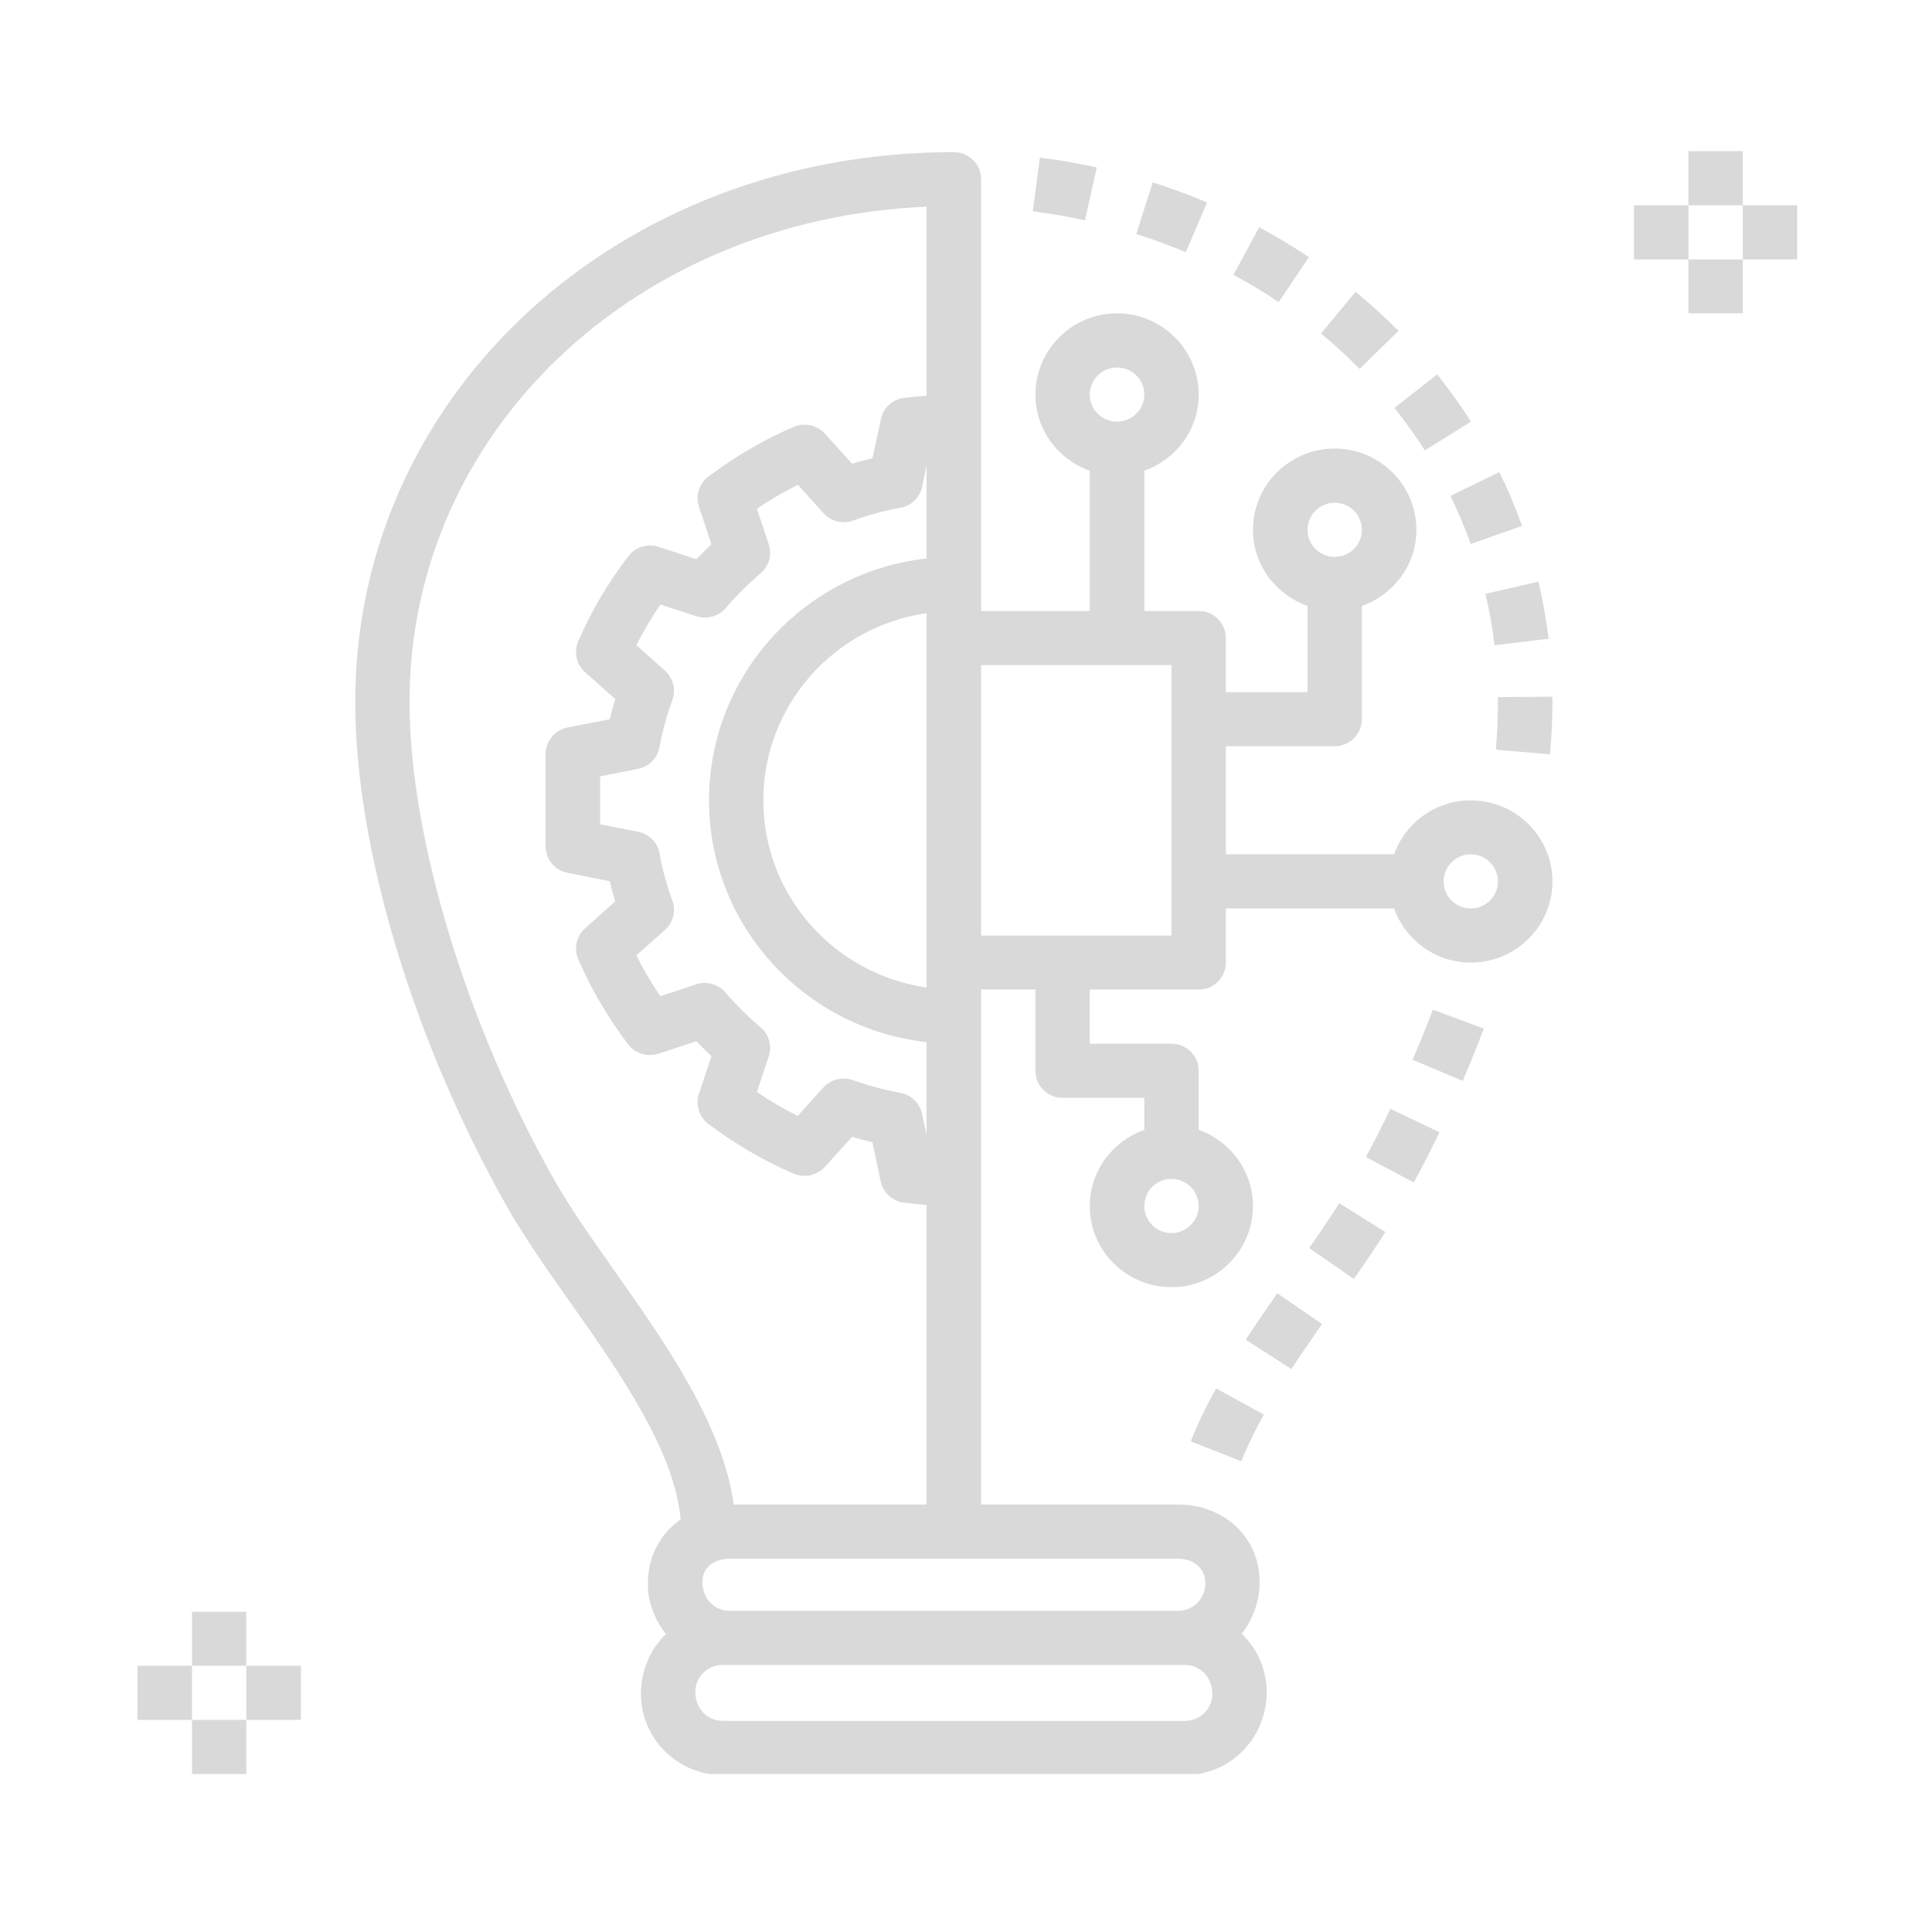 <?xml version="1.0" encoding="UTF-8"?>
<svg xmlns="http://www.w3.org/2000/svg" xmlns:xlink="http://www.w3.org/1999/xlink" width="37.5pt" height="37.5pt" viewBox="0 0 37.5 37.5" version="1.2">
<defs>
<clipPath id="clip1">
  <path d="M 6 2.934 L 31 2.934 L 31 34.434 L 6 34.434 Z M 6 2.934 "/>
</clipPath>
<clipPath id="clip2">
  <path d="M 3 33 L 5 33 L 5 34.434 L 3 34.434 Z M 3 33 "/>
</clipPath>
<clipPath id="clip3">
  <path d="M 2.652 32 L 4 32 L 4 34 L 2.652 34 Z M 2.652 32 "/>
</clipPath>
<clipPath id="clip4">
  <path d="M 32 2.934 L 34 2.934 L 34 4 L 32 4 Z M 32 2.934 "/>
</clipPath>
<clipPath id="clip5">
  <path d="M 33 3 L 34.902 3 L 34.902 6 L 33 6 Z M 33 3 "/>
</clipPath>
</defs>
<g id="surface1">
<g clip-path="url(#clip1)" clip-rule="nonzero">
<path style=" stroke:none;fill-rule:nonzero;fill:rgb(85.1%,85.1%,85.1%);fill-opacity:1;" d="M 28.547 15.535 C 27.859 15.535 27.277 15.973 27.059 16.582 L 23.793 16.582 L 23.793 14.484 L 25.906 14.484 C 26.199 14.484 26.434 14.25 26.434 13.957 L 26.434 11.762 C 27.047 11.543 27.492 10.969 27.492 10.285 C 27.492 9.414 26.781 8.707 25.906 8.707 C 25.031 8.707 24.32 9.414 24.32 10.285 C 24.32 10.969 24.766 11.543 25.379 11.762 L 25.379 13.434 L 23.793 13.434 L 23.793 12.383 C 23.793 12.094 23.559 11.859 23.266 11.859 L 22.211 11.859 L 22.211 9.137 C 22.824 8.918 23.266 8.344 23.266 7.66 C 23.266 6.789 22.555 6.082 21.68 6.082 C 20.809 6.082 20.098 6.789 20.098 7.66 C 20.098 8.344 20.539 8.918 21.152 9.137 L 21.152 11.859 L 19.043 11.859 L 19.043 3.477 C 19.043 3.188 18.805 2.953 18.512 2.953 C 12 2.953 6.895 7.641 6.895 13.625 C 6.895 16.469 8.031 20.234 9.859 23.453 C 10.188 24.027 10.613 24.637 11.066 25.277 C 12.027 26.637 13.094 28.164 13.211 29.492 C 12.82 29.766 12.574 30.207 12.574 30.742 C 12.574 31.109 12.711 31.445 12.926 31.715 C 12.625 32.008 12.441 32.414 12.441 32.879 C 12.441 33.746 13.152 34.453 14.023 34.453 L 23 34.453 C 23.875 34.453 24.586 33.746 24.586 32.84 C 24.586 32.398 24.398 31.996 24.102 31.711 C 24.316 31.434 24.449 31.09 24.449 30.703 C 24.449 29.848 23.77 29.203 22.867 29.203 L 19.043 29.203 L 19.043 19.207 L 20.098 19.207 L 20.098 20.785 C 20.098 21.074 20.332 21.309 20.625 21.309 L 22.211 21.309 L 22.211 21.93 C 21.598 22.148 21.152 22.727 21.152 23.41 C 21.152 24.277 21.863 24.984 22.738 24.984 C 23.609 24.984 24.32 24.277 24.32 23.41 C 24.32 22.727 23.879 22.148 23.266 21.93 L 23.266 20.785 C 23.266 20.492 23.031 20.258 22.738 20.258 L 21.152 20.258 L 21.152 19.207 L 23.266 19.207 C 23.559 19.207 23.793 18.973 23.793 18.684 L 23.793 17.633 L 27.059 17.633 C 27.277 18.242 27.859 18.684 28.547 18.684 C 29.422 18.684 30.133 17.977 30.133 17.109 C 30.133 16.242 29.422 15.535 28.547 15.535 Z M 25.906 9.758 C 26.199 9.758 26.434 9.992 26.434 10.285 C 26.434 10.574 26.199 10.809 25.906 10.809 C 25.617 10.809 25.379 10.574 25.379 10.285 C 25.379 9.992 25.617 9.758 25.906 9.758 Z M 11.934 24.676 C 11.496 24.055 11.082 23.469 10.777 22.934 C 9.059 19.914 7.949 16.262 7.949 13.625 C 7.949 8.391 12.316 4.254 17.984 4.012 L 17.984 7.68 C 17.844 7.691 17.703 7.703 17.547 7.723 C 17.324 7.75 17.141 7.914 17.098 8.137 L 16.934 8.895 C 16.801 8.926 16.672 8.961 16.539 9 L 16.012 8.418 C 15.859 8.25 15.621 8.199 15.41 8.285 C 14.84 8.527 14.281 8.852 13.75 9.25 C 13.57 9.387 13.496 9.621 13.566 9.832 L 13.809 10.566 C 13.707 10.66 13.613 10.758 13.516 10.855 L 12.781 10.613 C 12.566 10.547 12.328 10.617 12.195 10.797 C 11.793 11.324 11.465 11.883 11.223 12.449 C 11.133 12.656 11.188 12.898 11.355 13.047 L 11.945 13.57 C 11.902 13.699 11.867 13.828 11.836 13.961 L 11.016 14.121 C 10.77 14.172 10.59 14.387 10.59 14.637 L 10.59 16.43 C 10.59 16.68 10.77 16.895 11.016 16.941 L 11.836 17.105 C 11.867 17.238 11.902 17.367 11.941 17.496 L 11.355 18.02 C 11.188 18.168 11.133 18.41 11.223 18.617 C 11.465 19.184 11.793 19.742 12.191 20.27 C 12.328 20.449 12.566 20.52 12.777 20.453 L 13.516 20.211 C 13.613 20.309 13.707 20.406 13.809 20.5 L 13.566 21.234 C 13.496 21.445 13.57 21.68 13.75 21.816 C 14.281 22.215 14.84 22.539 15.41 22.781 C 15.621 22.867 15.859 22.816 16.012 22.648 L 16.539 22.066 C 16.672 22.105 16.801 22.141 16.934 22.172 L 17.094 22.93 C 17.141 23.152 17.324 23.316 17.547 23.344 C 17.703 23.363 17.844 23.375 17.984 23.387 L 17.984 29.203 L 14.242 29.203 C 14.027 27.656 12.926 26.082 11.934 24.676 Z M 13.762 15.535 C 13.762 17.961 15.613 19.965 17.984 20.227 L 17.984 22.031 L 17.898 21.621 C 17.852 21.41 17.688 21.25 17.473 21.211 C 17.168 21.156 16.859 21.074 16.555 20.965 C 16.496 20.945 16.434 20.934 16.375 20.934 C 16.227 20.934 16.086 20.996 15.98 21.109 L 15.484 21.66 C 15.215 21.527 14.949 21.371 14.691 21.195 L 14.922 20.5 C 14.988 20.297 14.926 20.074 14.758 19.938 C 14.52 19.734 14.289 19.508 14.082 19.266 C 13.945 19.102 13.719 19.039 13.516 19.105 L 12.816 19.336 C 12.641 19.074 12.484 18.812 12.352 18.543 L 12.906 18.051 C 13.066 17.906 13.125 17.684 13.051 17.48 C 12.941 17.18 12.855 16.871 12.801 16.566 C 12.766 16.355 12.598 16.188 12.387 16.145 L 11.648 16 L 11.648 15.07 L 12.387 14.922 C 12.598 14.879 12.762 14.715 12.801 14.5 C 12.855 14.199 12.941 13.891 13.051 13.586 C 13.125 13.383 13.066 13.16 12.906 13.016 L 12.352 12.523 C 12.484 12.258 12.641 11.992 12.82 11.734 L 13.516 11.961 C 13.719 12.027 13.945 11.965 14.086 11.805 C 14.289 11.562 14.52 11.336 14.762 11.129 C 14.926 10.992 14.988 10.77 14.922 10.566 L 14.691 9.875 C 14.953 9.699 15.219 9.543 15.488 9.41 L 15.984 9.961 C 16.125 10.121 16.352 10.176 16.555 10.105 C 16.859 9.996 17.168 9.91 17.477 9.855 C 17.688 9.82 17.855 9.656 17.898 9.449 L 17.984 9.035 L 17.984 10.84 C 15.613 11.102 13.762 13.105 13.762 15.535 Z M 17.984 11.902 L 17.984 19.168 C 16.195 18.91 14.816 17.383 14.816 15.535 C 14.816 13.688 16.195 12.156 17.984 11.902 Z M 23 33.402 L 14.023 33.402 C 13.734 33.402 13.496 33.168 13.496 32.84 C 13.496 32.551 13.734 32.316 14.023 32.316 L 23 32.316 C 23.293 32.316 23.531 32.551 23.531 32.879 C 23.531 33.168 23.293 33.402 23 33.402 Z M 22.867 30.254 C 23.121 30.254 23.395 30.395 23.395 30.742 C 23.395 31.031 23.156 31.266 22.867 31.266 L 14.16 31.266 C 13.867 31.266 13.633 31.031 13.633 30.703 C 13.633 30.395 13.906 30.254 14.16 30.254 Z M 22.738 22.883 C 23.027 22.883 23.266 23.117 23.266 23.41 C 23.266 23.699 23.027 23.934 22.738 23.934 C 22.445 23.934 22.211 23.699 22.211 23.41 C 22.211 23.117 22.445 22.883 22.738 22.883 Z M 21.68 7.133 C 21.973 7.133 22.211 7.367 22.211 7.66 C 22.211 7.949 21.973 8.184 21.68 8.184 C 21.391 8.184 21.152 7.949 21.152 7.66 C 21.152 7.367 21.391 7.133 21.68 7.133 Z M 22.738 18.16 L 19.043 18.16 L 19.043 12.91 L 22.738 12.91 Z M 28.547 17.633 C 28.258 17.633 28.02 17.398 28.02 17.109 C 28.02 16.82 28.258 16.582 28.547 16.582 C 28.84 16.582 29.074 16.82 29.074 17.109 C 29.074 17.398 28.84 17.633 28.547 17.633 Z M 28.547 17.633 "/>
</g>
<path style=" stroke:none;fill-rule:nonzero;fill:rgb(85.1%,85.1%,85.1%);fill-opacity:1;" d="M 23.113 27.977 L 24.094 28.363 C 24.207 28.078 24.352 27.781 24.531 27.457 L 23.605 26.949 C 23.402 27.312 23.242 27.648 23.113 27.977 Z M 23.113 27.977 "/>
<path style=" stroke:none;fill-rule:nonzero;fill:rgb(85.1%,85.1%,85.1%);fill-opacity:1;" d="M 25.66 25.699 L 24.793 25.102 C 24.586 25.398 24.379 25.699 24.18 26.004 L 25.066 26.574 C 25.258 26.281 25.461 25.988 25.66 25.699 Z M 25.66 25.699 "/>
<path style=" stroke:none;fill-rule:nonzero;fill:rgb(85.1%,85.1%,85.1%);fill-opacity:1;" d="M 26.891 23.914 L 25.996 23.355 C 25.816 23.637 25.621 23.926 25.41 24.223 L 26.277 24.824 C 26.496 24.512 26.703 24.207 26.891 23.914 Z M 26.891 23.914 "/>
<path style=" stroke:none;fill-rule:nonzero;fill:rgb(85.1%,85.1%,85.1%);fill-opacity:1;" d="M 27.941 21.977 L 26.988 21.523 C 26.836 21.84 26.676 22.152 26.512 22.457 L 27.441 22.953 C 27.617 22.633 27.781 22.305 27.941 21.977 Z M 27.941 21.977 "/>
<path style=" stroke:none;fill-rule:nonzero;fill:rgb(85.1%,85.1%,85.1%);fill-opacity:1;" d="M 28.801 19.965 L 27.812 19.598 C 27.688 19.922 27.559 20.246 27.418 20.57 L 28.391 20.98 C 28.535 20.645 28.672 20.305 28.801 19.965 Z M 28.801 19.965 "/>
<path style=" stroke:none;fill-rule:nonzero;fill:rgb(85.1%,85.1%,85.1%);fill-opacity:1;" d="M 30.086 14.641 C 30.117 14.289 30.133 13.949 30.133 13.625 L 30.129 13.523 L 29.074 13.531 L 29.074 13.625 C 29.074 13.918 29.062 14.23 29.035 14.551 Z M 30.086 14.641 "/>
<path style=" stroke:none;fill-rule:nonzero;fill:rgb(85.1%,85.1%,85.1%);fill-opacity:1;" d="M 28.832 11.527 C 28.91 11.852 28.969 12.188 29.008 12.523 L 30.059 12.398 C 30.012 12.023 29.945 11.652 29.863 11.289 Z M 28.832 11.527 "/>
<path style=" stroke:none;fill-rule:nonzero;fill:rgb(85.1%,85.1%,85.1%);fill-opacity:1;" d="M 28.152 9.625 C 28.301 9.93 28.434 10.242 28.547 10.559 L 29.543 10.207 C 29.418 9.852 29.27 9.504 29.102 9.164 Z M 28.152 9.625 "/>
<path style=" stroke:none;fill-rule:nonzero;fill:rgb(85.1%,85.1%,85.1%);fill-opacity:1;" d="M 27.066 7.918 C 27.277 8.184 27.477 8.461 27.656 8.742 L 28.551 8.184 C 28.352 7.867 28.129 7.559 27.895 7.266 Z M 27.066 7.918 "/>
<path style=" stroke:none;fill-rule:nonzero;fill:rgb(85.1%,85.1%,85.1%);fill-opacity:1;" d="M 25.641 6.473 C 25.898 6.688 26.152 6.918 26.391 7.16 L 27.145 6.422 C 26.879 6.156 26.602 5.902 26.312 5.664 Z M 25.641 6.473 "/>
<path style=" stroke:none;fill-rule:nonzero;fill:rgb(85.1%,85.1%,85.1%);fill-opacity:1;" d="M 25.406 4.992 C 25.098 4.785 24.773 4.59 24.441 4.41 L 23.941 5.336 C 24.242 5.496 24.539 5.676 24.82 5.863 Z M 25.406 4.992 "/>
<path style=" stroke:none;fill-rule:nonzero;fill:rgb(85.1%,85.1%,85.1%);fill-opacity:1;" d="M 23.43 3.93 C 23.09 3.785 22.734 3.656 22.375 3.539 L 22.055 4.543 C 22.383 4.645 22.707 4.766 23.016 4.895 Z M 23.43 3.93 "/>
<path style=" stroke:none;fill-rule:nonzero;fill:rgb(85.1%,85.1%,85.1%);fill-opacity:1;" d="M 21.289 3.25 C 20.926 3.172 20.555 3.105 20.184 3.059 L 20.047 4.102 C 20.387 4.145 20.73 4.203 21.059 4.277 Z M 21.289 3.25 "/>
<path style=" stroke:none;fill-rule:nonzero;fill:rgb(85.1%,85.1%,85.1%);fill-opacity:1;" d="M 3.727 31.285 L 4.781 31.285 L 4.781 32.332 L 3.727 32.332 Z M 3.727 31.285 "/>
<g clip-path="url(#clip2)" clip-rule="nonzero">
<path style=" stroke:none;fill-rule:nonzero;fill:rgb(85.1%,85.1%,85.1%);fill-opacity:1;" d="M 3.727 33.383 L 4.781 33.383 L 4.781 34.434 L 3.727 34.434 Z M 3.727 33.383 "/>
</g>
<path style=" stroke:none;fill-rule:nonzero;fill:rgb(85.1%,85.1%,85.1%);fill-opacity:1;" d="M 4.781 32.332 L 5.84 32.332 L 5.84 33.383 L 4.781 33.383 Z M 4.781 32.332 "/>
<g clip-path="url(#clip3)" clip-rule="nonzero">
<path style=" stroke:none;fill-rule:nonzero;fill:rgb(85.1%,85.1%,85.1%);fill-opacity:1;" d="M 2.668 32.332 L 3.727 32.332 L 3.727 33.383 L 2.668 33.383 Z M 2.668 32.332 "/>
</g>
<g clip-path="url(#clip4)" clip-rule="nonzero">
<path style=" stroke:none;fill-rule:nonzero;fill:rgb(85.1%,85.1%,85.1%);fill-opacity:1;" d="M 32.773 2.934 L 33.828 2.934 L 33.828 3.984 L 32.773 3.984 Z M 32.773 2.934 "/>
</g>
<path style=" stroke:none;fill-rule:nonzero;fill:rgb(85.1%,85.1%,85.1%);fill-opacity:1;" d="M 32.773 5.035 L 33.828 5.035 L 33.828 6.082 L 32.773 6.082 Z M 32.773 5.035 "/>
<g clip-path="url(#clip5)" clip-rule="nonzero">
<path style=" stroke:none;fill-rule:nonzero;fill:rgb(85.1%,85.1%,85.1%);fill-opacity:1;" d="M 33.828 3.984 L 34.883 3.984 L 34.883 5.035 L 33.828 5.035 Z M 33.828 3.984 "/>
</g>
<path style=" stroke:none;fill-rule:nonzero;fill:rgb(85.1%,85.1%,85.1%);fill-opacity:1;" d="M 31.715 3.984 L 32.773 3.984 L 32.773 5.035 L 31.715 5.035 Z M 31.715 3.984 "/>
</g>
</svg>
